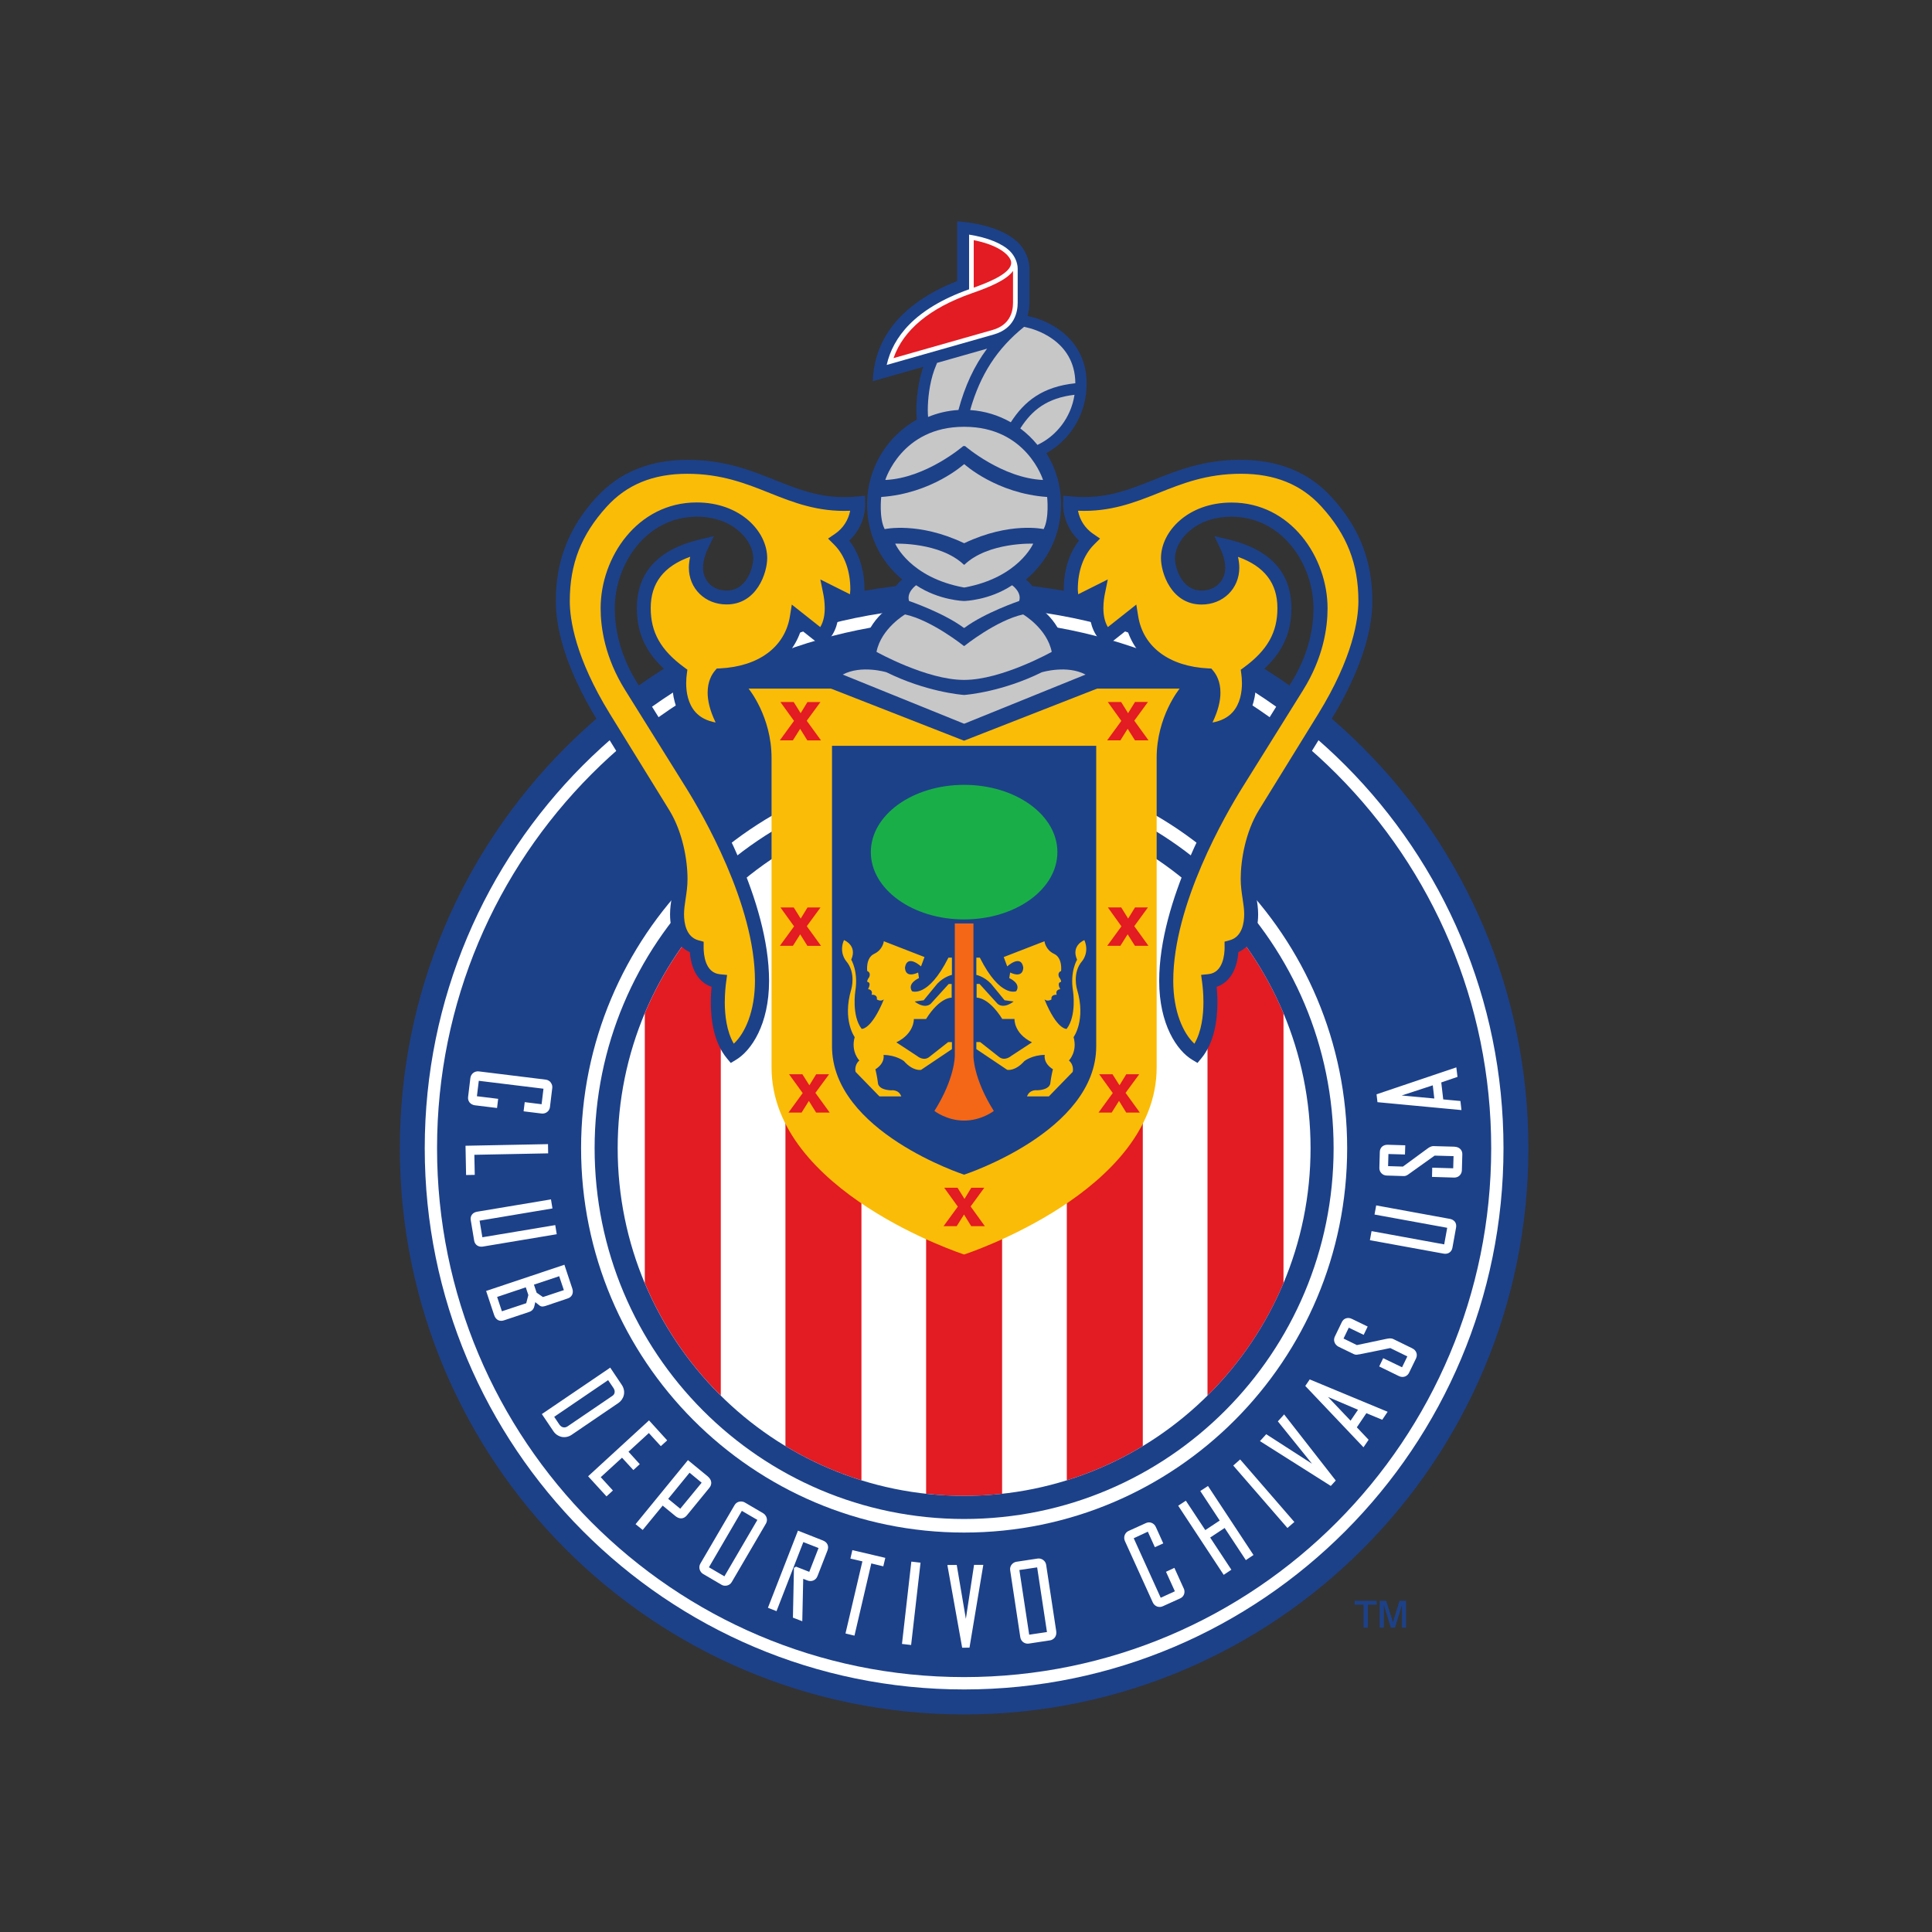 <svg width="512" height="512" viewBox="0 0 512 512" xmlns="http://www.w3.org/2000/svg"><rect x="0" y="0" width="512" height="512" fill="#333333" stroke="none"/><title>chivas-usa</title><g fill="none" fill-rule="evenodd"><path d="M255.5 154.236c-82.587 0-149.538 67.18-149.538 150.052 0 82.87 66.95 150.053 149.54 150.053 82.585 0 149.536-67.18 149.536-150.05S338.09 154.24 255.5 154.24" fill="#1C4189"/><path d="M255.5 160.855c-78.945 0-142.94 64.216-142.94 143.433 0 79.216 63.997 143.434 142.94 143.434 78.945 0 142.942-64.218 142.942-143.434 0-79.217-64-143.433-142.94-143.433" fill="#FFF"/><path d="M255.5 164.13c-77.14 0-139.677 62.75-139.677 140.158 0 77.408 62.536 140.16 139.678 140.16 77.15 0 139.68-62.752 139.68-140.16 0-77.407-62.53-140.157-139.67-140.157" fill="#1C4189"/><path d="M255.5 202.433c-56.06 0-101.507 45.602-101.507 101.855 0 56.252 45.447 101.856 101.508 101.856 56.06 0 101.51-45.604 101.51-101.856 0-56.253-45.44-101.855-101.5-101.855" fill="#FFF"/><path d="M255.5 212.163c-3.402 0-6.76.19-10.068.554v183.146c3.307.36 6.666.554 10.07.554 3.402 0 6.76-.193 10.066-.554V212.717c-3.304-.363-6.664-.554-10.067-.554m-47.35 13.187v157.88c6.27 3.79 13.02 6.853 20.14 9.068v-176.02c-7.12 2.217-13.87 5.28-20.13 9.07m-37.28 43.185v71.512c4.726 11.246 11.61 21.35 20.136 29.797V238.735c-8.523 8.445-15.41 18.55-20.135 29.796v.01M320 238.74v131.105c8.526-8.448 15.415-18.552 20.14-29.797V268.53c-4.725-11.244-11.614-21.348-20.14-29.795v.002m-37.283-22.457v176.018c7.122-2.215 13.87-5.28 20.136-9.07V225.35c-6.265-3.79-13.014-6.853-20.136-9.07" fill="#E31B22"/><path d="M255.5 206.03c-54.08 0-97.92 43.99-97.92 98.258 0 54.267 43.84 98.258 97.92 98.258s97.92-43.992 97.92-98.258c0-54.267-43.84-98.258-97.92-98.258m0 190.385c-50.705 0-91.81-41.247-91.81-92.127 0-50.88 41.105-92.125 91.81-92.125 50.707 0 91.812 41.245 91.812 92.125s-41.107 92.127-91.81 92.127" fill="#1C4189"/><path d="M198.38 182.49s6.09 7.37 6.09 18.356v82.024c0 32.99 51.03 49.586 51.03 49.586s51.027-16.596 51.027-49.586v-82.024c0-10.987 6.09-18.356 6.09-18.356h-114.24.004" fill="#FBBC08"/><path d="M220.492 197.64v79.64c0 22.613 35.01 34.02 35.01 34.02s35.007-11.407 35.007-34.02v-79.64h-70.02" fill="#1C4189"/><path d="M210.113 196.213l1.935-3.06 1.907 3.06h3.62l-3.783-5.207 3.635-4.957h-3.444l-1.805 2.95-1.846-2.96h-3.518l3.607 5-3.76 5.16h3.46m50.71 118.57h-3.43l-1.8 2.96-1.84-2.96h-3.533l3.604 5-3.782 5.18h3.49l1.936-3.09 1.908 3.09h3.61l-3.768-5.225 3.62-4.955.004-.003m36.07-118.57l1.92-3.06 1.937 3.06h3.59l-3.77-5.21 3.62-4.956h-3.43L298.95 189l-1.833-2.957h-3.54l3.59 5-3.766 5.16h3.49v.003m-77.17 88.484h-3.43l-1.8 2.927-1.85-2.927h-3.53l3.607 4.985-3.77 5.174h3.477l1.934-3.09 1.92 3.09h3.603l-3.795-5.23 3.635-4.94h.002m82.185 0h-3.43l-1.803 2.93-1.86-2.93h-3.52l3.595 4.983-3.767 5.175h3.486l1.94-3.09 1.905 3.09h3.61l-3.78-5.22 3.635-4.944v.004m-89.86-37.073l1.908 3.06h3.62l-3.78-5.21 3.633-4.97h-3.445l-1.8 2.955-1.85-2.956h-3.52l3.61 5.01-3.765 5.16h3.46l1.935-3.06m92.15-7.12h-3.43l-1.817 2.96-1.833-2.956h-3.537l3.59 5.013-3.767 5.16h3.49l1.92-3.06 1.93 3.06h3.59l-3.76-5.205 3.62-4.97" fill="#E31B22"/><path d="M241.69 262.678c-1.39-2.09 1.846-3.473 1.846-3.473l-.22-1.472c-3.71 1.692-3.475-1.395-3.475-1.395.62-3.56 4.24-.236 4.24-.236l.92-2.472-10.78-4.192s-.23 2.25-2.55 3.34c-2.31 1.072-1.85 4.558-1.85 4.558s1.07.31.53 1.632c0 0-.61.692-.52 1.237 0 0 1.23 0 .22 1.94 0 0 1.39.074.926 1.47 0 0 1.626-.163 1.393 1.237 0 0 1.01.69 1.86 0-3.328 8.132-5.88 7.81-5.88 7.81-2.697-3.473-1.686-9.987-1.686-9.987.85-5.25-1.082-8.354-1.082-8.354 1.7-3.79-1.92-5.19-1.92-5.19-1.393 3.25.526 5.5.526 5.5 2.784 3.18 1.392 7.59 1.392 7.59-2.39 8.13.92 12.62.92 12.62-1.07 3.87 1.233 6.2 1.233 6.2-1.46 1.31-.993 3.02-.993 3.02l6.33 6.5h5.778c-.687-1.94-2.694-1.613-2.694-1.613-3.475-.16-3.475-1.867-3.475-1.867-.236-1.928-.688-3.708-.688-3.708 2.695-1.71 2.152-3.797 2.152-3.797 3.31 0 5.41 1.62 5.41 1.62 2.46 2.794 4.542 2.324 4.542 2.324l8.175-5.49v-1.865h-.994l-4.94 3.883c-1.54 1.31-3.24-.165-3.24-.165l-5.55-3.646c4.85-2.4 4.63-6.194 4.63-6.194h3.24c3.69-5.88 6.784-5.65 6.784-5.65v-3.63h-.78l-4.78 5.264c-1.775 1.47-4.25-.62-4.25-.62l2.4-.326 3.62-4.41c1.85-1.927 3.857-2.31 3.857-2.31v-4.574h-.923c-5.41 10.766-9.644 8.9-9.644 8.9m45.67-13.55s-3.62 1.4-1.93 5.19c0 0-1.937 3.105-1.07 8.357 0 0 .995 6.516-1.703 9.986 0 0-2.55.32-5.863-7.81.85.69 1.848 0 1.848 0-.22-1.4 1.39-1.238 1.39-1.238-.47-1.398.924-1.47.924-1.47-1-1.943.234-1.943.234-1.943.074-.544-.54-1.235-.54-1.235-.546-1.326.54-1.634.54-1.634s.454-3.486-1.86-4.56c-2.32-1.09-2.54-3.34-2.54-3.34l-10.8 4.19.924 2.47s3.62-3.322 4.25.238c0 0 .22 3.09-3.474 1.398l-.235 1.47s3.24 1.385 1.845 3.474c0 0-4.236 1.87-9.645-8.9h-.92v4.576s2.004.38 3.865 2.31l3.62 4.41 2.39.324s-2.476 2.09-4.25.62l-4.78-5.264h-.774v3.63s3.09-.234 6.8 5.65h3.24s-.235 3.793 4.63 6.19l-5.57 3.65s-1.685 1.47-3.24.16l-4.923-3.883h-1.01v1.87l8.178 5.49s2.08.47 4.558-2.328c0 0 2.07-1.62 5.396-1.62 0 0-.54 2.09 2.157 3.797 0 0-.455 1.78-.69 3.71 0 0 0 1.704-3.472 1.865 0 0-1.995-.322-2.698 1.617h5.79l6.316-6.5s.47-1.706-1-3.015c0 0 2.316-2.325 1.23-6.195 0 0 3.33-4.483.926-12.617 0 0-1.394-4.414 1.39-7.59 0 0 1.937-2.25.543-5.5" fill="#FBBC08"/><path d="M255.493 207.993c-13.647 0-24.713 7.972-24.713 17.826 0 9.85 11.066 17.84 24.713 17.84 13.66 0 24.727-7.99 24.727-17.84 0-9.86-11.067-17.83-24.727-17.83" fill="#1AAE48"/><path d="M145.97 286.878c-.33-.437-.82-.707-1.375-.77l-17.675-2.177c-1.143-.14-2.128.63-2.27 1.78l-.602 5.01c-.064.52.077 1.02.378 1.42.344.42.833.69 1.407.77l5.89.72.296-2.43s-5.15-.63-5.63-.69l.5-4.09 17.14 2.098-.5 4.114c-.47-.066-4.47-.555-4.47-.555l-.3 2.433 4.73.58c.56.08 1.1-.08 1.53-.41.405-.316.66-.773.724-1.276l.615-5.09c.066-.5-.075-1.01-.405-1.42m-.685 18.75l-.04-2.45-.26.015-21.6.423.15 7.76 2.3-.04s-.1-4.833-.108-5.32l19.564-.385m1.87 19.017s-18.8 3.14-19.31 3.22c-.08-.45-.655-3.96-.736-4.4.53-.08 19.31-3.235 19.31-3.235l-.393-2.405-.275.05-19.294 3.22c-1.2.195-1.884 1.103-1.69 2.247l.9 5.4c.18 1.13 1.147 1.786 2.317 1.59l19.57-3.27-.395-2.42h-.003m4.53 16.84l-2.106-6.342-.25.095-20.49 6.86 2.11 6.347c.216.675.59 1.14 1.08 1.394.47.22 1.014.24 1.597.03l6.616-2.21c.74-.247 1.177-.727 1.367-1.495l.26-1.095 1.17.92c.534.403 1.203.185 1.686.03l5.697-1.925c.555-.158.97-.52 1.2-.96.24-.506.26-1.067.06-1.65m-12.22 3.862c-.26.09-5.973 1.984-6.44 2.14l-1.267-3.803c.468-.158 7.13-2.394 7.595-2.547.14.38.637 1.93.68 2.046-.025.147-.49 1.92-.56 2.157m4.415-1.636c-.193-.11-1.544-1.06-1.66-1.144-.05-.145-.576-1.754-.715-2.135.47-.153 6.24-2.08 6.69-2.235.14.41 1.087 3.25 1.24 3.686-.466.16-5.32 1.77-5.55 1.837m20.87 23.23l-3.04-4.536-.233.18-17.88 12.138 3.057 4.54c.54.812 1.343 1.33 2.24 1.52.9.16 1.804-.03 2.572-.546l12.43-8.46c1.375-.935 2.13-2.95.854-4.84m-1.87 2.094c-.068.355-.28.682-.63.893L150.41 378c-.362.244-.755.337-1.124.257-.398-.055-.756-.34-1.057-.75 0 0-1.028-1.51-1.36-2.035l14.285-9.72 1.447 2.125c.18.293.288.585.294.88l-.023.295v-.006m9.13 7.37l-.2.18-15.946 14.634 4.872 5.33 1.7-1.56s-2.9-3.183-3.227-3.53l5.64-5.16c.33.35 3.004 3.274 3.004 3.274l1.7-1.56s-2.66-2.954-2.99-3.3l5.4-4.95c.314.376 3.17 3.473 3.17 3.473l1.688-1.53-4.81-5.296m15.53 14.816l-5.22-4.29-.17.21-13.71 16.77 1.89 1.527s4.98-6.06 5.293-6.45c.376.29 3.44 2.824 3.44 2.824.506.4 1.067.6 1.595.557.526-.064 1.003-.337 1.392-.817l5.953-7.28c.36-.45.54-.954.488-1.48-.05-.56-.384-1.085-.95-1.575m-7.252 8.6c-.343-.26-2.856-2.334-3.2-2.62l5.656-6.926c.356.29 2.87 2.364 3.21 2.65l-5.67 6.897m22.03 1.23l-4.965-2.914c-.4-.23-.972-.308-1.483-.18-.515.125-.93.455-1.205.93l-9.04 15.458c-.657 1.13-.035 2.294.66 2.724l4.962 2.913c.414.26.987.304 1.482.18.525-.13.944-.46 1.215-.93l9.04-15.46c.2-.355.28-.71.276-1.035-.014-.735-.465-1.403-.954-1.69m-10.32 16.686c-.385-.23-3.703-2.17-4.1-2.4l8.724-14.95 4.117 2.398c-.26.445-8.47 14.505-8.74 14.95m26.06-9.517l-6.57-2.59-.1.268-7.855 20.172 2.274.9s6.93-17.803 7.11-18.307l4.03 1.577-2.458 6.31c-.442-.17-3.512-1.38-3.512-1.38l-.55.333-.27 13.185 2.48.957.246-11.244 1.08.425c.97.395 2.226.11 2.716-1.17l2.626-6.752c.465-1.18-.005-2.205-1.25-2.682m7.846 2.566l-.054.266-.46 1.98s2.74.63 3.18.74c-.127.5-4.48 19.11-4.48 19.11l2.38.576s4.35-18.61 4.46-19.14l3.18.77.53-2.244-8.74-2.055m15.65 3.05l-.04.266-2.45 21.55 2.423.28 2.495-21.814-2.427-.283m16.61.86s-1.78 11.623-2.17 14.306c-.46-2.67-2.42-14.282-2.42-14.282l-2.475.015.05.325 3.865 21.59 1.94-.005 3.664-21.95-2.45.01m21.8 17.74l-2.697-17.76c-.083-.525-.352-.96-.783-1.28-.416-.314-.975-.45-1.444-.383l-5.69.863c-.804.13-1.816.97-1.617 2.26l2.68 17.72c.198 1.32 1.408 1.83 2.226 1.7l5.69-.866c.465-.07.943-.37 1.26-.79.256-.36.38-.77.373-1.21l-.02-.27m-7.17.77c-.07-.5-2.52-16.607-2.6-17.135.47-.06 4.255-.63 4.71-.7.094.5 2.516 16.61 2.6 17.14l-4.71.7m40.94-12.28l-2.46-5.43-2.223 1.04s2.15 4.7 2.35 5.166c-.41.183-3.332 1.53-3.754 1.713-.21-.47-6.93-15.3-7.15-15.768l3.74-1.74 1.86 4.114 2.23-1.01-1.97-4.347c-.47-1.05-1.622-1.502-2.61-1.043l-4.655 2.11c-.97.46-1.39 1.64-.93 2.663l7.394 16.285c.23.49.63.87 1.133 1.064.5.165 1.045.16 1.55-.09l4.585-2.077c1-.457 1.41-1.614.92-2.664m16.462-7.464l2.03-1.36-12.06-18.29-.23.15-1.81 1.18 5.15 7.824-3.826 2.535-5.15-7.79-2.03 1.33 12.06 18.32 2.03-1.36s-5.33-8.086-5.614-8.523c.375-.24 3.445-2.3 3.836-2.54.274.406 5.618 8.52 5.618 8.52m-1.505-26.685l-.2.18-1.634 1.44 14.36 16.55 1.833-1.592-14.364-16.577m11.65-11.945l-.218.27-1.44 1.583s7.37 9.138 9.05 11.227c-2.255-1.46-12.127-7.82-12.127-7.82l-1.67 1.827 18.78 11.88 1.31-1.433-13.69-17.533h-.005m26.015 1.427l1.43-2.114-20.655-8.58-.115.18-1.055 1.55 15.424 16.26 1.36-1.995s-2.854-3.007-3.12-3.297c.21-.324 2.33-3.42 2.53-3.75.37.17 4.205 1.75 4.205 1.75m-8.4.238c-.4-.403-5.06-5.295-5.973-6.28 1.23.538 7.43 3.165 7.947 3.39l-1.97 2.888v.003m16.35-19.175l-4.998-2.443c-.64-.31-1.237-.183-1.925-.052 0 0-7.26 1.54-7.756 1.638-.15-.085-3.12-1.53-3.536-1.734l1.39-2.878c.424.2 3.943 1.9 3.943 1.9l1.066-2.197-4.156-2.02c-.56-.283-1.137-.33-1.63-.146-.454.157-.828.486-1.07.99l-1.85 3.83c-.228.474-.265 1.005-.096 1.472.187.53.56.93 1.03 1.19l4.098 1.99c.485.224.88.16 1.304.063l.146-.003c.014 0 7.712-1.546 8.21-1.67.146.083 4.093 2.015 4.523 2.213-.2.384-1.216 2.493-1.4 2.88-.447-.2-5-2.41-5-2.41l-1.06 2.19 5.23 2.557c1.185.57 2.26-.01 2.68-.87l1.86-3.83c.48-1.037.063-2.15-1.015-2.66v.004m9.96-34.31l-19.513-3.57-.05.28-.39 2.14 19.264 3.517c-.09.44-.72 3.94-.8 4.394-.524-.09-19.25-3.515-19.25-3.515l-.44 2.404 19.53 3.562c.6.106 1.145.01 1.56-.293.41-.274.68-.72.777-1.25l.976-5.393c.09-.53-.002-1.04-.27-1.45-.303-.42-.79-.722-1.38-.827m1.31-19.127l-5.56-.154c-.72-.03-1.21.315-1.776.72 0 0-5.99 4.4-6.415 4.704l-3.93-.12.09-3.21c.48.02 4.384.128 4.384.128l.076-2.44-4.634-.14c-.603-.02-1.156.17-1.544.53-.35.342-.546.8-.567 1.363l-.117 4.255c-.027 1.086.84 1.986 1.94 2.01l4.547.14c.525.006.86-.22 1.222-.464l.114-.084c.013-.002 6.397-4.585 6.82-4.872l5.015.135-.09 3.222c-.48-.02-5.56-.164-5.56-.164l-.055 2.446 5.823.18c1.32.034 2.05-.95 2.09-1.905l.118-4.253c.04-1.13-.812-1.97-2-2.006m1.46-12.134l-4.52-.42c-.05-.38-.483-4.11-.52-4.494l4.3-1.47-.307-2.526-.305.104L364.8 290l.243 2.088 22.26 2.094-.277-2.422m-15.55-1.448c1.287-.42 7.684-2.518 8.223-2.688l.41 3.493c-.58-.065-7.3-.682-8.64-.805" fill="#FFF"/><path d="M359.015 425.26h2.33v6.06h1.174v-6.06h2.32v-1.03H359v1.03m11.89-1.03l-1.746 5.68-1.787-5.68h-1.73v7.09h1.087v-6.06l1.86 6.06h1.115l1.85-5.97v5.97h1.07v-7.09h-1.72" fill="#1C4189"/><path d="M257.97 279.87v-35.15h-4.938v35.15s.028 5.946-5.403 14.545c0 0 3.26 2.55 7.87 2.55 4.6 0 7.87-2.55 7.87-2.55-5.44-8.6-5.4-14.545-5.4-14.545" fill="#F36717"/><path d="M158.07 131.756c-7.35 8.08-10.775 16.842-10.775 27.575 0 6.24 1.944 16.83 11.205 31.87l15.73 25.49c3.137 5.13 4.256 11.76 4.256 16.26 0 1.65-.237 3.21-.465 4.72-.22 1.5-.45 3.04-.45 4.64 0 4.93 1.9 8.49 5.25 10.016.27 3.937 1.89 7.896 5.75 9.19-.11 1.18-.2 2.564-.2 4.105 0 4.74.82 10.706 4.268 14.85l1.015 1.22 1.36-.81c4.06-2.414 8.797-9.35 8.797-20.94 0-21.28-14.42-46.06-18.844-53.15l-16.125-25.85c-4.9-7.85-5.925-15.05-5.925-19.71 0-11.685 8.31-24.3 21.734-24.3 9.774 0 14.98 6.404 14.98 11.03 0 2.28-1.67 8.547-7.054 8.547-3.634 0-6.276-2.543-6.276-6.05 0-1.125.315-2.992 1.2-4.86l1.67-3.52-3.78.91c-11.03 2.647-16.62 8.77-16.62 18.2 0 7.33 2.962 12.92 9.49 18-.048.555-.087 1.17-.087 1.873 0 2.97.61 7.025 3.377 10.15 2.592 2.934 6.45 4.38 11.47 4.29l3.275-.057-1.734-2.79c-2.17-3.5-3.29-6.672-3.29-9.113 0-1.093.29-1.994.75-2.76 10.373-.81 17.71-5.87 20.27-13.87l5.5 4.357 1.167-1.073c2.64-2.437 3.37-5.9 3.37-8.977 0-.364-.042-.69-.06-1.04l6.11 3.057.38-2.53c.23-1.515.34-3 .34-4.438 0-5.08-1.403-9.607-4.045-13.008 2.674-2.5 4.224-5.955 4.224-9.625v-.245l-.04-2.02-2.002.202c-8.773.88-15.094-1.646-21.79-4.32-6.625-2.65-13.48-5.39-23.28-5.39-9.99 0-18.09 3.33-24.07 9.906" fill="#1C4189"/><path d="M192.08 265.58c0-2.307.21-4.254.35-5.29l.254-1.916-1.916-.19c-3.958-.39-4.3-5.365-4.3-7.064l.01-1.55-1.384-.377c-3.323-.902-3.82-4.714-3.82-6.905 0-1.313.205-2.655.42-4.074.25-1.647.505-3.35.505-5.275 0-5.01-1.27-12.43-4.82-18.22l-15.73-25.5c-9.27-15.05-10.65-25.19-10.65-29.9 0-9.88 3.02-17.61 9.8-25.06 5.32-5.85 12.3-8.7 21.33-8.7 9.084 0 15.6 2.603 21.9 5.12 6.26 2.504 12.754 5.035 21.272 4.68-.473 2.436-1.857 4.64-3.994 6.1l-1.863 1.27 1.6 1.592c2.81 2.797 4.302 7.01 4.302 11.895 0 .41-.078.85-.1 1.27l-7.85-3.93.763 3.75c.18.885.405 2.304.405 3.853 0 1.7-.285 3.543-1.19 5.023l-7.537-5.966-.506 3.123c-1.32 8.13-8.266 13.287-18.58 13.792l-.81.04-.52.623c-.763.912-1.89 2.77-1.89 5.753 0 2.07.55 4.69 2.118 7.915-2.274-.414-4.084-1.327-5.364-2.77-1.99-2.253-2.44-5.318-2.44-7.636 0-1.015.09-1.886.17-2.48l.15-1.1-.89-.66c-6.19-4.55-8.83-9.24-8.83-15.68 0-6.61 3.437-11.08 10.457-13.59-.216.99-.35 1.972-.35 2.862 0 5.57 4.297 9.775 9.994 9.775 8.06 0 10.77-8.43 10.77-12.274 0-7.1-7.15-14.76-18.695-14.76-15.72 0-25.45 14.55-25.45 28.03 0 5.15 1.128 13.09 6.492 21.687l16.13 25.864c4.288 6.877 18.278 30.883 18.278 51.174 0 8.136-2.642 13.936-5.61 16.68-1.904-3.25-2.387-7.55-2.387-11.03h.006" fill="#FBBC08"/><path d="M328.857 121.85c-9.8 0-16.65 2.738-23.278 5.386-6.7 2.675-13.02 5.2-21.79 4.318l-2.01-.2-.04 2.02v.243c0 3.67 1.55 7.125 4.22 9.625-2.64 3.4-4.05 7.928-4.05 13.006 0 1.44.11 2.922.34 4.437l.38 2.53 6.11-3.057c-.02.35-.067.677-.067 1.04 0 3.08.73 6.54 3.373 8.976l1.167 1.074 5.504-4.355c2.56 8.002 9.894 13.06 20.27 13.868.46.77.75 1.67.75 2.77 0 2.44-1.124 5.61-3.296 9.12l-1.73 2.79 3.276.06c5.016.087 8.876-1.356 11.47-4.29 2.763-3.125 3.374-7.18 3.374-10.15 0-.704-.04-1.32-.09-1.874 6.528-5.08 9.49-10.67 9.49-18.002 0-9.43-5.59-15.55-16.62-18.2l-3.78-.905 1.673 3.52c.884 1.87 1.2 3.736 1.2 4.86 0 3.51-2.642 6.05-6.277 6.05-5.38 0-7.054-6.263-7.054-8.544 0-4.627 5.206-11.033 14.98-11.033 13.427 0 21.737 12.61 21.737 24.3 0 4.66-1.03 11.86-5.93 19.71l-16.124 25.855c-4.42 7.083-18.84 31.862-18.84 53.145 0 11.582 4.734 18.52 8.793 20.935l1.362.81 1.01-1.22c3.445-4.146 4.266-10.112 4.266-14.85 0-1.54-.09-2.926-.2-4.104 3.856-1.294 5.48-5.252 5.745-9.19 3.35-1.53 5.25-5.09 5.25-10.015 0-1.597-.236-3.14-.46-4.637-.23-1.51-.466-3.074-.466-4.72 0-4.5 1.116-11.135 4.256-16.26l15.73-25.49c9.26-15.034 11.204-25.62 11.204-31.86 0-10.73-3.424-19.493-10.776-27.573-5.982-6.576-14.08-9.91-24.072-9.91v-.003" fill="#1C4189"/><path d="M316.535 276.606c-2.97-2.745-5.612-8.544-5.612-16.682 0-20.29 13.99-44.298 18.277-51.172l16.127-25.853c5.365-8.6 6.492-16.54 6.492-21.69 0-13.48-9.73-28.03-25.45-28.03-11.55 0-18.7 7.66-18.7 14.76 0 3.84 2.71 12.27 10.77 12.27 5.69 0 9.99-4.21 9.99-9.78 0-.89-.13-1.87-.35-2.86 7.02 2.51 10.45 6.98 10.45 13.59 0 6.44-2.65 11.13-8.83 15.68l-.89.65.15 1.1c.08.59.17 1.47.17 2.48 0 2.32-.45 5.38-2.44 7.63-1.28 1.444-3.09 2.36-5.37 2.77 1.56-3.226 2.11-5.845 2.11-7.915 0-2.987-1.12-4.84-1.887-5.758l-.523-.626-.81-.04c-10.31-.503-17.25-5.66-18.57-13.79l-.506-3.123-7.54 5.968c-.9-1.48-1.185-3.325-1.185-5.022 0-1.55.225-2.97.406-3.857l.763-3.75-7.85 3.93c-.02-.42-.1-.86-.1-1.27 0-4.885 1.5-9.098 4.304-11.895l1.597-1.593-1.86-1.272c-2.133-1.46-3.52-3.66-3.99-6.1 8.518.36 15.01-2.176 21.274-4.68 6.3-2.52 12.817-5.122 21.905-5.122 9.03 0 16.004 2.844 21.33 8.694 6.78 7.45 9.802 15.18 9.802 25.06 0 4.71-1.384 14.854-10.65 29.9l-15.73 25.49c-3.546 5.79-4.81 13.207-4.81 18.216 0 1.927.258 3.63.505 5.277.217 1.42.42 2.76.42 4.074 0 2.19-.496 6-3.818 6.903l-1.388.38.012 1.55c0 1.7-.345 6.675-4.3 7.064l-1.92.19.258 1.918c.14 1.035.35 2.98.35 5.29 0 3.48-.48 7.777-2.386 11.025l.002.006" fill="#FBBC08"/><path d="M282.424 171.65c-2.007-8.367-8.325-11.456-8.325-11.456 1.41-3.84-1.73-6.233-2.24-6.595 5.7-4.73 9.33-11.88 9.33-19.88 0-5.02-1.43-9.69-3.9-13.65 5.61-3.03 10.68-9.61 10.68-18.4 0-11.72-9.59-16.61-15.13-17.81l-.52-.13c.313-1.1.49-2.27.49-3.53v-8.98c0-2.42-1.107-5.037-2.897-6.83-3.14-3.15-9.068-5.21-16.25-5.74v15.83c-17.944 7.07-22.11 18.23-22.36 26.54l13.383-3.808c-1.874 5.33-2.02 11.495-1.694 13.974-7.88 4.4-13.21 12.84-13.21 22.53 0 8 3.632 15.15 9.333 19.88-.517.36-3.653 2.75-2.224 6.59 0 0-6.33 3.09-8.34 11.46 0 0-12.032 2.94-13.116 8.97l39.97 15.65h.144l39.97-15.65c-1.08-6.03-13.117-8.97-13.117-8.97" fill="#1C4189"/><path d="M268.223 155.09c-6.01 4.016-12.65 4.178-12.65 4.178h-.148s-6.638-.162-12.648-4.177c0 0-2.624 1.86-1.862 4.18 0 0 9.104 3.09 14.51 7.12h.15c5.406-4.03 14.51-7.12 14.51-7.12.775-2.32-1.862-4.17-1.862-4.17" fill="#C8C7C7"/><path d="M271.153 162.826c-7.094 1.545-15.58 8.355-15.58 8.355h-.148s-8.486-6.81-15.58-8.35c0 0-6.33 3.71-7.563 9.92 0 0 13.264 7.43 23.143 7.43h.15c9.876 0 23.143-7.43 23.143-7.43-1.232-6.2-7.565-9.91-7.565-9.91" fill="#C8C7C7"/><path d="M276.094 178.153c-10.423 5.15-19.724 5.958-20.593 6.024-.87-.066-10.17-.873-20.59-6.024 0 0-6.64-2.016-11.58.617l32.1 13.002h.15l32.1-13.002c-4.94-2.633-11.57-.617-11.57-.617m1.39-46.447c-13.425-.926-21.91-8.663-21.91-8.663h-.15s-8.485 7.736-21.91 8.663c0 0-.62 5.574.92 8.517 0 0 8.957-2.016 20.99 3.706h.147c12.05-5.73 20.99-3.71 20.99-3.71 1.54-2.94.927-8.52.927-8.52m-21.912 17.96h-.15c-6.33-6.03-18.2-5.58-18.2-5.58s3.854 8.98 18.203 11.612h.15c14.345-2.63 18.213-11.618 18.213-11.618s-11.884-.46-18.215 5.57m.16-31.43s9.86 8.516 20.66 8.985c0 0-4.31-14.09-20.825-14.09h-.15c-16.502 0-20.825 14.09-20.825 14.09 10.803-.474 20.666-8.99 20.666-8.99h.47" fill="#C8C7C7"/><path d="M267.72 66.623c-2.12-2.125-6.053-3.69-10.903-4.447v14.488c-14.506 5.156-20.197 12.793-21.835 20.05l28.397-8.078c5.49-1.564 6.32-5.947 6.32-8.42V71.23c0-1.59-.78-3.4-1.99-4.605v-.002" fill="#FFF"/><path d="M257.58 77.706c-11.19 3.904-18.205 9.758-20.787 17.2l26.248-7.466c4.49-1.275 5.42-4.633 5.42-7.225V71.8c-1.71 2.418-6.18 4.265-10.88 5.906" fill="#E31B22"/><path d="M258.054 63.646v12.578c3.33-1.18 9.268-3.465 9.87-6.114.108-.47.037-.945-.204-1.436-.246-.432-.54-.835-.875-1.17-1.742-1.75-4.873-3.086-8.79-3.856v-.002" fill="#E31B22"/><path d="M271.412 86.612l.742.18c1.368.297 12.753 3.11 12.823 14.775-8.665.9-13.49 4.73-17.103 10.342-3.214-1.84-6.87-2.99-10.77-3.24 2.673-9.41 7.14-16.3 14.31-22.07h-.002m-25.54 22.062c0-2.748.415-6.993 1.718-10.615l.74-1.878 13.252-3.77c-3.427 4.593-5.877 9.895-7.587 16.253-2.834.166-5.538.81-8.04 1.845-.05-.48-.082-1.1-.082-1.84" fill="#C8C7C7"/><path d="M270.382 113.546c3.16-4.94 7.14-8.068 14.374-8.924-.983 6.386-5.058 10.744-8.905 12.81l-.92.48c-1.32-1.64-2.85-3.108-4.54-4.366" fill="#C8C7C7"/></g></svg>